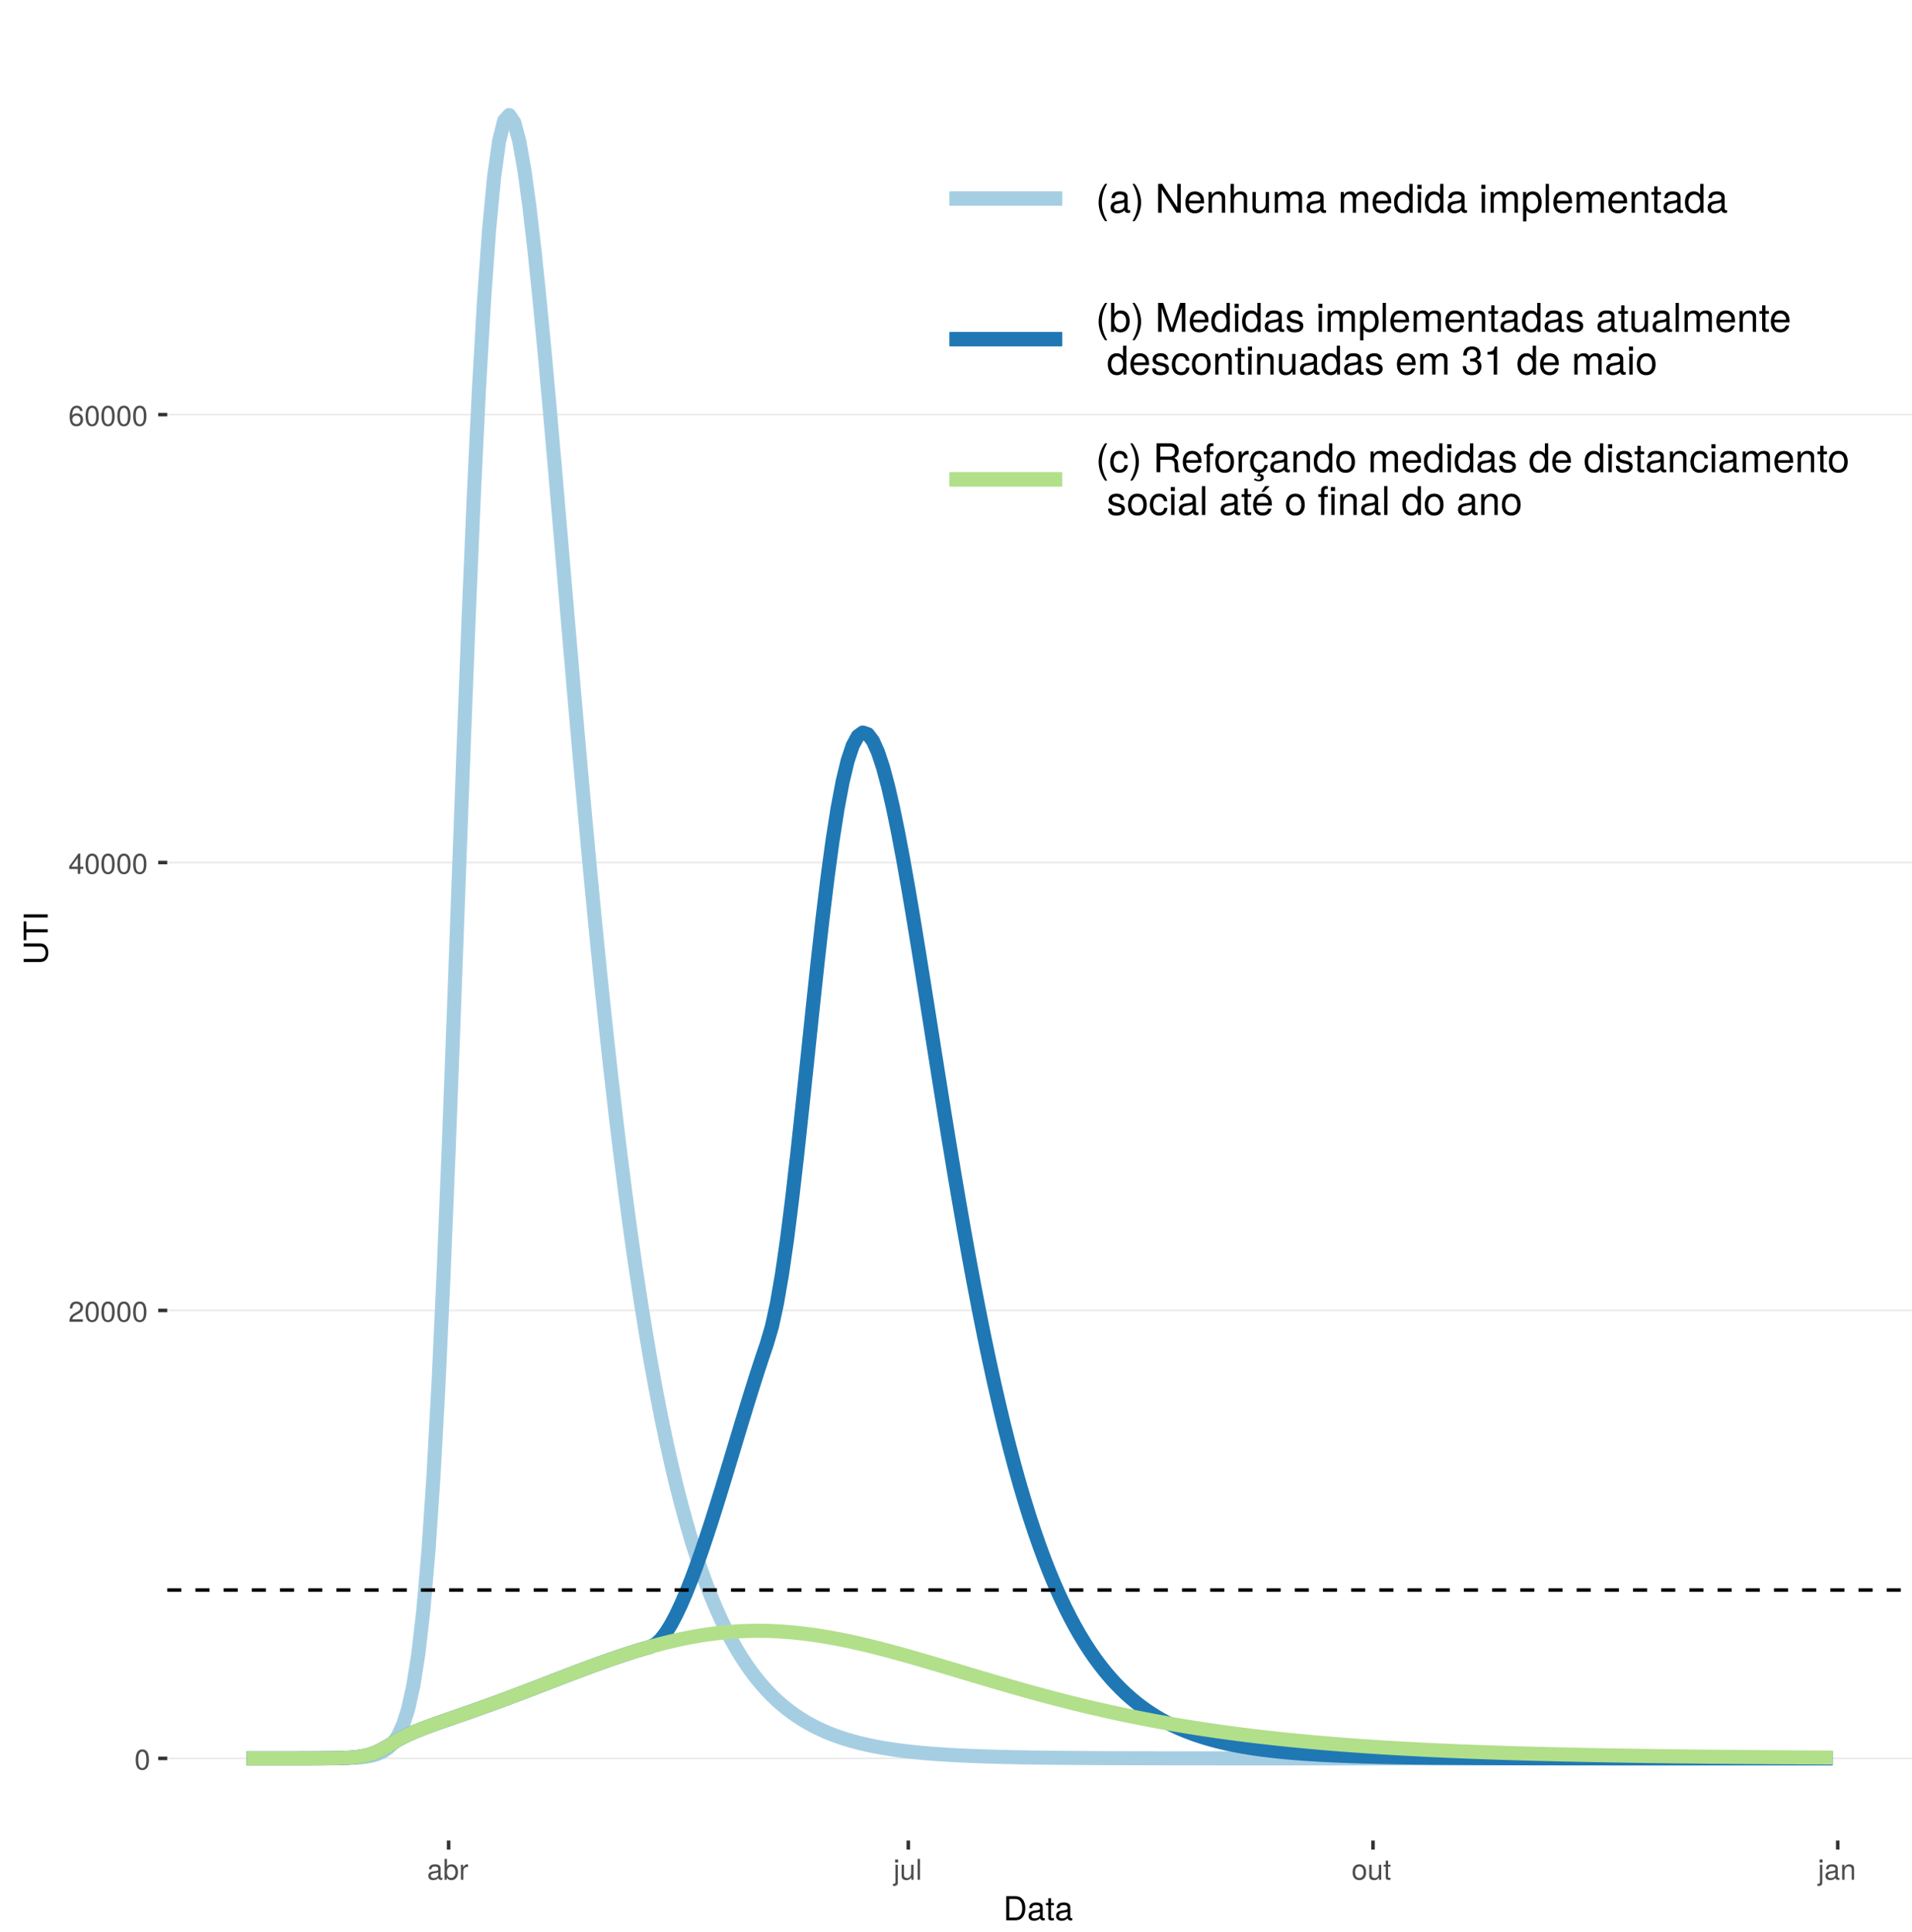 <?xml version="1.0" encoding="UTF-8"?>
<svg xmlns="http://www.w3.org/2000/svg" xmlns:xlink="http://www.w3.org/1999/xlink" width="579pt" height="585pt" viewBox="0 0 579 585" version="1.1">
<defs>
<g>
<symbol overflow="visible" id="glyph0-0">
<path style="stroke:none;" d=""/>
</symbol>
<symbol overflow="visible" id="glyph0-1">
<path style="stroke:none;" d="M 4.391 -2.953 C 4.391 -5.078 3.719 -6.141 2.375 -6.141 C 1.062 -6.141 0.375 -5.062 0.375 -3 C 0.375 -0.938 1.062 0.125 2.375 0.125 C 3.672 0.125 4.391 -0.938 4.391 -2.953 Z M 3.609 -3.016 C 3.609 -1.281 3.219 -0.5 2.359 -0.5 C 1.562 -0.5 1.156 -1.312 1.156 -3 C 1.156 -4.672 1.562 -5.469 2.375 -5.469 C 3.203 -5.469 3.609 -4.672 3.609 -3.016 Z M 3.609 -3.016 "/>
</symbol>
<symbol overflow="visible" id="glyph0-2">
<path style="stroke:none;" d="M 4.422 -4.344 C 4.422 -5.375 3.625 -6.141 2.453 -6.141 C 1.203 -6.141 0.469 -5.5 0.438 -4.016 L 1.188 -4.016 C 1.25 -5.031 1.672 -5.469 2.438 -5.469 C 3.125 -5.469 3.641 -4.984 3.641 -4.312 C 3.641 -3.828 3.359 -3.422 2.812 -3.109 L 2.016 -2.656 C 0.734 -1.938 0.359 -1.344 0.297 0 L 4.375 0 L 4.375 -0.75 L 1.156 -0.75 C 1.234 -1.25 1.5 -1.578 2.266 -2.016 L 3.125 -2.484 C 3.984 -2.938 4.422 -3.578 4.422 -4.344 Z M 4.422 -4.344 "/>
</symbol>
<symbol overflow="visible" id="glyph0-3">
<path style="stroke:none;" d="M 4.5 -1.469 L 4.5 -2.156 L 3.594 -2.156 L 3.594 -6.141 L 3.031 -6.141 L 0.25 -2.281 L 0.25 -1.469 L 2.828 -1.469 L 2.828 0 L 3.594 0 L 3.594 -1.469 Z M 2.828 -2.156 L 0.906 -2.156 L 2.828 -4.844 Z M 2.828 -2.156 "/>
</symbol>
<symbol overflow="visible" id="glyph0-4">
<path style="stroke:none;" d="M 4.438 -1.906 C 4.438 -3.047 3.656 -3.812 2.562 -3.812 C 1.953 -3.812 1.484 -3.578 1.156 -3.141 C 1.156 -4.625 1.641 -5.469 2.516 -5.469 C 3.062 -5.469 3.422 -5.125 3.547 -4.531 L 4.312 -4.531 C 4.156 -5.547 3.5 -6.141 2.578 -6.141 C 1.141 -6.141 0.375 -4.938 0.375 -2.797 C 0.375 -0.891 1.031 0.125 2.438 0.125 C 3.594 0.125 4.438 -0.703 4.438 -1.906 Z M 3.656 -1.844 C 3.656 -1.078 3.141 -0.547 2.438 -0.547 C 1.734 -0.547 1.188 -1.094 1.188 -1.891 C 1.188 -2.656 1.719 -3.141 2.469 -3.141 C 3.203 -3.141 3.656 -2.672 3.656 -1.844 Z M 3.656 -1.844 "/>
</symbol>
<symbol overflow="visible" id="glyph0-5">
<path style="stroke:none;" d="M 4.625 -0.016 L 4.625 -0.562 C 4.547 -0.547 4.516 -0.547 4.469 -0.547 C 4.219 -0.547 4.078 -0.672 4.078 -0.906 L 4.078 -3.422 C 4.078 -4.234 3.5 -4.672 2.375 -4.672 C 1.281 -4.672 0.609 -4.234 0.562 -3.188 L 1.297 -3.188 C 1.344 -3.75 1.672 -4 2.359 -4 C 3 -4 3.375 -3.75 3.375 -3.328 L 3.375 -3.141 C 3.375 -2.828 3.188 -2.703 2.609 -2.625 C 1.594 -2.5 1.438 -2.469 1.156 -2.359 C 0.625 -2.141 0.359 -1.734 0.359 -1.172 C 0.359 -0.359 0.938 0.125 1.859 0.125 C 2.438 0.125 3 -0.109 3.391 -0.531 C 3.469 -0.188 3.781 0.062 4.141 0.062 C 4.281 0.062 4.391 0.047 4.625 -0.016 Z M 3.375 -1.562 C 3.375 -0.922 2.703 -0.5 2.016 -0.5 C 1.453 -0.5 1.109 -0.703 1.109 -1.188 C 1.109 -1.672 1.438 -1.875 2.203 -1.984 C 2.969 -2.094 3.125 -2.125 3.375 -2.234 Z M 3.375 -1.562 "/>
</symbol>
<symbol overflow="visible" id="glyph0-6">
<path style="stroke:none;" d="M 4.531 -2.312 C 4.531 -3.797 3.781 -4.672 2.594 -4.672 C 1.969 -4.672 1.531 -4.438 1.188 -3.922 L 1.188 -6.312 L 0.469 -6.312 L 0.469 0 L 1.109 0 L 1.109 -0.656 C 1.469 -0.125 1.922 0.125 2.547 0.125 C 3.75 0.125 4.531 -0.844 4.531 -2.312 Z M 3.781 -2.281 C 3.781 -1.25 3.234 -0.547 2.453 -0.547 C 1.688 -0.547 1.188 -1.234 1.188 -2.266 C 1.188 -3.328 1.688 -4.031 2.453 -3.984 C 3.25 -3.984 3.781 -3.297 3.781 -2.281 Z M 3.781 -2.281 "/>
</symbol>
<symbol overflow="visible" id="glyph0-7">
<path style="stroke:none;" d="M 2.781 -3.906 L 2.781 -4.641 C 2.656 -4.656 2.594 -4.672 2.5 -4.672 C 2.031 -4.672 1.672 -4.391 1.266 -3.719 L 1.266 -4.531 L 0.609 -4.531 L 0.609 0 L 1.328 0 L 1.328 -2.359 C 1.328 -3.375 1.656 -3.891 2.781 -3.906 Z M 2.781 -3.906 "/>
</symbol>
<symbol overflow="visible" id="glyph0-8">
<path style="stroke:none;" d="M 1.328 0.938 L 1.328 -4.531 L 0.609 -4.531 L 0.609 0.656 C 0.609 1.094 0.453 1.281 0.016 1.25 L -0.156 1.25 L -0.156 1.859 C -0.062 1.875 -0.031 1.891 0.094 1.891 C 0.906 1.891 1.328 1.562 1.328 0.938 Z M 1.422 -5.219 L 1.422 -6.125 L 0.516 -6.125 L 0.516 -5.219 Z M 1.422 -5.219 "/>
</symbol>
<symbol overflow="visible" id="glyph0-9">
<path style="stroke:none;" d="M 4.172 0 L 4.172 -4.531 L 3.453 -4.531 L 3.453 -2.031 C 3.453 -1.109 2.969 -0.5 2.219 -0.5 C 1.641 -0.5 1.281 -0.844 1.281 -1.391 L 1.281 -4.531 L 0.562 -4.531 L 0.562 -1.109 C 0.562 -0.359 1.125 0.125 2.016 0.125 C 2.672 0.125 3.094 -0.109 3.516 -0.703 L 3.516 0 Z M 4.172 0 "/>
</symbol>
<symbol overflow="visible" id="glyph0-10">
<path style="stroke:none;" d="M 1.312 0 L 1.312 -6.312 L 0.594 -6.312 L 0.594 0 Z M 1.312 0 "/>
</symbol>
<symbol overflow="visible" id="glyph0-11">
<path style="stroke:none;" d="M 4.422 -2.234 C 4.422 -3.797 3.656 -4.672 2.359 -4.672 C 1.078 -4.672 0.312 -3.797 0.312 -2.266 C 0.312 -0.75 1.078 0.125 2.359 0.125 C 3.641 0.125 4.422 -0.75 4.422 -2.234 Z M 3.656 -2.234 C 3.656 -1.172 3.156 -0.531 2.359 -0.531 C 1.562 -0.531 1.062 -1.172 1.062 -2.266 C 1.062 -3.359 1.562 -4 2.359 -4 C 3.172 -4 3.656 -3.375 3.656 -2.234 Z M 3.656 -2.234 "/>
</symbol>
<symbol overflow="visible" id="glyph0-12">
<path style="stroke:none;" d="M 2.203 0 L 2.203 -0.609 C 2.109 -0.578 1.984 -0.578 1.859 -0.578 C 1.547 -0.578 1.453 -0.656 1.453 -0.984 L 1.453 -3.953 L 2.203 -3.953 L 2.203 -4.531 L 1.453 -4.531 L 1.453 -5.781 L 0.734 -5.781 L 0.734 -4.531 L 0.125 -4.531 L 0.125 -3.953 L 0.734 -3.953 L 0.734 -0.656 C 0.734 -0.203 1.047 0.062 1.609 0.062 C 1.781 0.062 1.953 0.047 2.203 0 Z M 2.203 0 "/>
</symbol>
<symbol overflow="visible" id="glyph0-13">
<path style="stroke:none;" d="M 4.219 0 L 4.219 -3.422 C 4.219 -4.188 3.656 -4.672 2.781 -4.672 C 2.109 -4.672 1.672 -4.406 1.266 -3.781 L 1.266 -4.531 L 0.609 -4.531 L 0.609 0 L 1.328 0 L 1.328 -2.5 C 1.328 -3.422 1.828 -4.031 2.562 -4.031 C 3.141 -4.031 3.5 -3.688 3.5 -3.141 L 3.5 0 Z M 4.219 0 "/>
</symbol>
<symbol overflow="visible" id="glyph1-0">
<path style="stroke:none;" d=""/>
</symbol>
<symbol overflow="visible" id="glyph1-1">
<path style="stroke:none;" d="M 6.672 -3.656 C 6.672 -5.906 5.547 -7.297 3.703 -7.297 L 0.891 -7.297 L 0.891 0 L 3.703 0 C 5.547 0 6.672 -1.375 6.672 -3.656 Z M 5.734 -3.641 C 5.734 -1.797 4.984 -0.812 3.547 -0.812 L 1.812 -0.812 L 1.812 -6.469 L 3.547 -6.469 C 4.984 -6.469 5.734 -5.5 5.734 -3.641 Z M 5.734 -3.641 "/>
</symbol>
<symbol overflow="visible" id="glyph1-2">
<path style="stroke:none;" d="M 5.344 -0.016 L 5.344 -0.656 C 5.266 -0.625 5.219 -0.625 5.172 -0.625 C 4.875 -0.625 4.719 -0.781 4.719 -1.047 L 4.719 -3.953 C 4.719 -4.891 4.047 -5.391 2.75 -5.391 C 1.484 -5.391 0.703 -4.906 0.656 -3.688 L 1.484 -3.688 C 1.562 -4.328 1.938 -4.625 2.719 -4.625 C 3.469 -4.625 3.891 -4.344 3.891 -3.844 L 3.891 -3.625 C 3.891 -3.266 3.688 -3.125 3.016 -3.047 C 1.844 -2.891 1.656 -2.844 1.344 -2.719 C 0.734 -2.469 0.422 -2 0.422 -1.359 C 0.422 -0.406 1.078 0.156 2.141 0.156 C 2.812 0.156 3.453 -0.125 3.922 -0.625 C 4.016 -0.219 4.375 0.062 4.781 0.062 C 4.953 0.062 5.078 0.047 5.344 -0.016 Z M 3.891 -1.812 C 3.891 -1.062 3.125 -0.578 2.312 -0.578 C 1.672 -0.578 1.297 -0.812 1.297 -1.375 C 1.297 -1.938 1.656 -2.172 2.547 -2.297 C 3.438 -2.422 3.609 -2.453 3.891 -2.594 Z M 3.891 -1.812 "/>
</symbol>
<symbol overflow="visible" id="glyph1-3">
<path style="stroke:none;" d="M 2.547 0 L 2.547 -0.703 C 2.438 -0.672 2.297 -0.656 2.141 -0.656 C 1.781 -0.656 1.688 -0.766 1.688 -1.125 L 1.688 -4.562 L 2.547 -4.562 L 2.547 -5.234 L 1.688 -5.234 L 1.688 -6.688 L 0.844 -6.688 L 0.844 -5.234 L 0.141 -5.234 L 0.141 -4.562 L 0.844 -4.562 L 0.844 -0.766 C 0.844 -0.234 1.203 0.062 1.859 0.062 C 2.062 0.062 2.266 0.047 2.547 0 Z M 2.547 0 "/>
</symbol>
<symbol overflow="visible" id="glyph2-0">
<path style="stroke:none;" d=""/>
</symbol>
<symbol overflow="visible" id="glyph2-1">
<path style="stroke:none;" d="M -2.219 -6.453 L -7.297 -6.453 L -7.297 -5.516 L -2.219 -5.516 C -1.234 -5.516 -0.641 -4.812 -0.641 -3.641 C -0.641 -2.547 -1.156 -1.781 -2.219 -1.781 L -7.297 -1.781 L -7.297 -0.844 L -2.219 -0.844 C -0.734 -0.844 0.188 -1.906 0.188 -3.641 C 0.188 -5.344 -0.766 -6.453 -2.219 -6.453 Z M -2.219 -6.453 "/>
</symbol>
<symbol overflow="visible" id="glyph2-2">
<path style="stroke:none;" d="M -6.469 -5.938 L -7.297 -5.938 L -7.297 -0.203 L -6.469 -0.203 L -6.469 -2.609 L 0 -2.609 L 0 -3.547 L -6.469 -3.547 Z M -6.469 -5.938 "/>
</symbol>
<symbol overflow="visible" id="glyph2-3">
<path style="stroke:none;" d="M 0 -1.938 L -7.297 -1.938 L -7.297 -1 L 0 -1 Z M 0 -1.938 "/>
</symbol>
<symbol overflow="visible" id="glyph3-0">
<path style="stroke:none;" d=""/>
</symbol>
<symbol overflow="visible" id="glyph3-1">
<path style="stroke:none;" d="M 3.484 2.547 C 2.438 0.828 1.844 -1.188 1.844 -3.109 C 1.844 -5.016 2.438 -7.047 3.484 -8.75 L 2.828 -8.75 C 1.625 -7.172 0.875 -4.984 0.875 -3.109 C 0.875 -1.219 1.625 0.969 2.828 2.547 Z M 3.484 2.547 "/>
</symbol>
<symbol overflow="visible" id="glyph3-2">
<path style="stroke:none;" d="M 6.422 -0.031 L 6.422 -0.781 C 6.312 -0.75 6.266 -0.75 6.203 -0.75 C 5.859 -0.75 5.656 -0.938 5.656 -1.25 L 5.656 -4.75 C 5.656 -5.875 4.844 -6.469 3.297 -6.469 C 1.781 -6.469 0.844 -5.875 0.781 -4.422 L 1.781 -4.422 C 1.875 -5.203 2.328 -5.547 3.266 -5.547 C 4.156 -5.547 4.672 -5.203 4.672 -4.609 L 4.672 -4.344 C 4.672 -3.922 4.422 -3.75 3.625 -3.641 C 2.203 -3.469 1.984 -3.422 1.609 -3.266 C 0.875 -2.969 0.5 -2.406 0.5 -1.625 C 0.5 -0.484 1.297 0.188 2.562 0.188 C 3.375 0.188 4.156 -0.156 4.703 -0.75 C 4.812 -0.266 5.25 0.078 5.734 0.078 C 5.938 0.078 6.094 0.062 6.422 -0.031 Z M 4.672 -2.172 C 4.672 -1.266 3.75 -0.703 2.781 -0.703 C 2 -0.703 1.547 -0.969 1.547 -1.656 C 1.547 -2.312 1.984 -2.609 3.062 -2.766 C 4.109 -2.906 4.328 -2.953 4.672 -3.109 Z M 4.672 -2.172 "/>
</symbol>
<symbol overflow="visible" id="glyph3-3">
<path style="stroke:none;" d="M 3.078 -3.094 C 3.078 -4.984 2.312 -7.172 1.109 -8.75 L 0.453 -8.75 C 1.516 -7.031 2.094 -5.016 2.094 -3.094 C 2.094 -1.188 1.516 0.844 0.453 2.547 L 1.109 2.547 C 2.312 0.969 3.078 -1.219 3.078 -3.094 Z M 3.078 -3.094 "/>
</symbol>
<symbol overflow="visible" id="glyph3-4">
<path style="stroke:none;" d=""/>
</symbol>
<symbol overflow="visible" id="glyph3-5">
<path style="stroke:none;" d="M 7.75 0 L 7.75 -8.75 L 6.703 -8.75 L 6.703 -1.594 L 2.125 -8.75 L 0.906 -8.75 L 0.906 0 L 1.969 0 L 1.969 -7.094 L 6.484 0 Z M 7.75 0 "/>
</symbol>
<symbol overflow="visible" id="glyph3-6">
<path style="stroke:none;" d="M 6.156 -2.859 C 6.156 -3.766 6.078 -4.344 5.906 -4.812 C 5.5 -5.844 4.531 -6.469 3.359 -6.469 C 1.609 -6.469 0.484 -5.172 0.484 -3.109 C 0.484 -1.047 1.578 0.188 3.344 0.188 C 4.781 0.188 5.766 -0.641 6.031 -1.906 L 5.016 -1.906 C 4.734 -1.078 4.172 -0.75 3.375 -0.75 C 2.328 -0.75 1.547 -1.422 1.531 -2.859 Z M 5.094 -3.75 C 5.094 -3.75 5.094 -3.703 5.078 -3.672 L 1.547 -3.672 C 1.625 -4.781 2.344 -5.547 3.344 -5.547 C 4.328 -5.547 5.094 -4.734 5.094 -3.75 Z M 5.094 -3.75 "/>
</symbol>
<symbol overflow="visible" id="glyph3-7">
<path style="stroke:none;" d="M 5.844 0 L 5.844 -4.75 C 5.844 -5.797 5.062 -6.469 3.859 -6.469 C 2.922 -6.469 2.312 -6.109 1.766 -5.234 L 1.766 -6.281 L 0.844 -6.281 L 0.844 0 L 1.844 0 L 1.844 -3.469 C 1.844 -4.75 2.531 -5.594 3.547 -5.594 C 4.344 -5.594 4.844 -5.109 4.844 -4.359 L 4.844 0 Z M 5.844 0 "/>
</symbol>
<symbol overflow="visible" id="glyph3-8">
<path style="stroke:none;" d="M 5.828 0 L 5.828 -4.75 C 5.828 -5.812 5.078 -6.469 3.859 -6.469 C 2.969 -6.469 2.422 -6.188 1.844 -5.422 L 1.844 -8.75 L 0.844 -8.75 L 0.844 0 L 1.844 0 L 1.844 -3.469 C 1.844 -4.75 2.516 -5.594 3.547 -5.594 C 4.25 -5.594 4.844 -5.188 4.844 -4.359 L 4.844 0 Z M 5.828 0 "/>
</symbol>
<symbol overflow="visible" id="glyph3-9">
<path style="stroke:none;" d="M 5.781 0 L 5.781 -6.281 L 4.781 -6.281 L 4.781 -2.812 C 4.781 -1.531 4.109 -0.703 3.078 -0.703 C 2.281 -0.703 1.781 -1.172 1.781 -1.938 L 1.781 -6.281 L 0.781 -6.281 L 0.781 -1.531 C 0.781 -0.484 1.562 0.188 2.781 0.188 C 3.703 0.188 4.297 -0.141 4.891 -0.969 L 4.891 0 Z M 5.781 0 "/>
</symbol>
<symbol overflow="visible" id="glyph3-10">
<path style="stroke:none;" d="M 9.125 0 L 9.125 -4.719 C 9.125 -5.844 8.5 -6.469 7.312 -6.469 C 6.484 -6.469 5.969 -6.219 5.391 -5.516 C 5.016 -6.188 4.516 -6.469 3.703 -6.469 C 2.859 -6.469 2.297 -6.156 1.766 -5.406 L 1.766 -6.281 L 0.859 -6.281 L 0.859 0 L 1.844 0 L 1.844 -3.953 C 1.844 -4.859 2.516 -5.594 3.328 -5.594 C 4.062 -5.594 4.484 -5.141 4.484 -4.328 L 4.484 0 L 5.484 0 L 5.484 -3.953 C 5.484 -4.859 6.156 -5.594 6.969 -5.594 C 7.703 -5.594 8.125 -5.125 8.125 -4.328 L 8.125 0 Z M 9.125 0 "/>
</symbol>
<symbol overflow="visible" id="glyph3-11">
<path style="stroke:none;" d="M 5.938 0 L 5.938 -8.75 L 4.938 -8.75 L 4.938 -5.5 C 4.531 -6.125 3.859 -6.469 3.016 -6.469 C 1.375 -6.469 0.312 -5.203 0.312 -3.203 C 0.312 -1.078 1.359 0.188 3.047 0.188 C 3.906 0.188 4.516 -0.141 5.047 -0.922 L 5.047 0 Z M 4.938 -3.125 C 4.938 -1.672 4.25 -0.75 3.188 -0.75 C 2.094 -0.75 1.359 -1.688 1.359 -3.141 C 1.359 -4.609 2.094 -5.531 3.188 -5.531 C 4.266 -5.531 4.938 -4.578 4.938 -3.125 Z M 4.938 -3.125 "/>
</symbol>
<symbol overflow="visible" id="glyph3-12">
<path style="stroke:none;" d="M 1.844 0 L 1.844 -6.281 L 0.844 -6.281 L 0.844 0 Z M 1.969 -7.234 L 1.969 -8.484 L 0.719 -8.484 L 0.719 -7.234 Z M 1.969 -7.234 "/>
</symbol>
<symbol overflow="visible" id="glyph3-13">
<path style="stroke:none;" d="M 6.281 -3.078 C 6.281 -5.203 5.25 -6.469 3.578 -6.469 C 2.719 -6.469 2.047 -6.078 1.578 -5.344 L 1.578 -6.281 L 0.656 -6.281 L 0.656 2.609 L 1.656 2.609 L 1.656 -0.75 C 2.188 -0.109 2.766 0.188 3.594 0.188 C 5.203 0.188 6.281 -1.078 6.281 -3.078 Z M 5.234 -3.109 C 5.234 -1.688 4.5 -0.75 3.406 -0.75 C 2.359 -0.75 1.656 -1.625 1.656 -3.094 C 1.656 -4.578 2.359 -5.531 3.406 -5.531 C 4.516 -5.531 5.234 -4.609 5.234 -3.109 Z M 5.234 -3.109 "/>
</symbol>
<symbol overflow="visible" id="glyph3-14">
<path style="stroke:none;" d="M 1.812 0 L 1.812 -8.75 L 0.812 -8.75 L 0.812 0 Z M 1.812 0 "/>
</symbol>
<symbol overflow="visible" id="glyph3-15">
<path style="stroke:none;" d="M 3.047 0 L 3.047 -0.844 C 2.922 -0.797 2.766 -0.797 2.562 -0.797 C 2.141 -0.797 2.016 -0.906 2.016 -1.359 L 2.016 -5.469 L 3.047 -5.469 L 3.047 -6.281 L 2.016 -6.281 L 2.016 -8.016 L 1.016 -8.016 L 1.016 -6.281 L 0.172 -6.281 L 0.172 -5.469 L 1.016 -5.469 L 1.016 -0.906 C 1.016 -0.281 1.453 0.078 2.234 0.078 C 2.469 0.078 2.719 0.062 3.047 0 Z M 3.047 0 "/>
</symbol>
<symbol overflow="visible" id="glyph3-16">
<path style="stroke:none;" d="M 6.281 -3.219 C 6.281 -5.25 5.25 -6.469 3.594 -6.469 C 2.719 -6.469 2.109 -6.141 1.641 -5.438 L 1.641 -8.75 L 0.641 -8.75 L 0.641 0 L 1.547 0 L 1.547 -0.906 C 2.031 -0.172 2.656 0.188 3.547 0.188 C 5.203 0.188 6.281 -1.172 6.281 -3.219 Z M 5.234 -3.156 C 5.234 -1.734 4.484 -0.75 3.391 -0.75 C 2.344 -0.75 1.641 -1.719 1.641 -3.141 C 1.641 -4.625 2.344 -5.578 3.391 -5.531 C 4.516 -5.531 5.234 -4.562 5.234 -3.156 Z M 5.234 -3.156 "/>
</symbol>
<symbol overflow="visible" id="glyph3-17">
<path style="stroke:none;" d="M 9.125 0 L 9.125 -8.75 L 7.578 -8.75 L 5.047 -1.125 L 2.453 -8.75 L 0.906 -8.75 L 0.906 0 L 1.953 0 L 1.953 -7.328 L 4.438 0 L 5.609 0 L 8.078 -7.328 L 8.078 0 Z M 9.125 0 "/>
</symbol>
<symbol overflow="visible" id="glyph3-18">
<path style="stroke:none;" d="M 5.516 -1.766 C 5.516 -2.703 4.984 -3.172 3.734 -3.469 L 2.766 -3.703 C 1.953 -3.891 1.609 -4.156 1.609 -4.594 C 1.609 -5.172 2.125 -5.547 2.938 -5.547 C 3.75 -5.547 4.172 -5.203 4.203 -4.531 L 5.25 -4.531 C 5.25 -5.766 4.422 -6.469 2.969 -6.469 C 1.516 -6.469 0.562 -5.719 0.562 -4.547 C 0.562 -3.562 1.062 -3.094 2.562 -2.734 L 3.484 -2.516 C 4.188 -2.344 4.469 -2.141 4.469 -1.688 C 4.469 -1.094 3.875 -0.75 3 -0.75 C 2.094 -0.75 1.594 -0.953 1.469 -1.922 L 0.406 -1.922 C 0.453 -0.469 1.266 0.188 2.922 0.188 C 4.5 0.188 5.516 -0.547 5.516 -1.766 Z M 5.516 -1.766 "/>
</symbol>
<symbol overflow="visible" id="glyph3-19">
<path style="stroke:none;" d="M 5.719 -2.156 L 4.719 -2.156 C 4.547 -1.156 4.031 -0.75 3.188 -0.75 C 2.078 -0.75 1.422 -1.594 1.422 -3.078 C 1.422 -4.656 2.062 -5.547 3.156 -5.547 C 4 -5.547 4.531 -5.047 4.641 -4.172 L 5.656 -4.172 C 5.531 -5.719 4.578 -6.469 3.172 -6.469 C 1.469 -6.469 0.375 -5.172 0.375 -3.078 C 0.375 -1.062 1.453 0.188 3.156 0.188 C 4.656 0.188 5.609 -0.719 5.719 -2.156 Z M 5.719 -2.156 "/>
</symbol>
<symbol overflow="visible" id="glyph3-20">
<path style="stroke:none;" d="M 6.125 -3.094 C 6.125 -5.266 5.078 -6.469 3.266 -6.469 C 1.5 -6.469 0.438 -5.25 0.438 -3.141 C 0.438 -1.031 1.484 0.188 3.281 0.188 C 5.047 0.188 6.125 -1.031 6.125 -3.094 Z M 5.078 -3.109 C 5.078 -1.625 4.375 -0.75 3.281 -0.75 C 2.156 -0.75 1.469 -1.625 1.469 -3.141 C 1.469 -4.656 2.156 -5.547 3.281 -5.547 C 4.406 -5.547 5.078 -4.672 5.078 -3.109 Z M 5.078 -3.109 "/>
</symbol>
<symbol overflow="visible" id="glyph3-21">
<path style="stroke:none;" d="M 6.078 -2.469 C 6.078 -3.5 5.656 -4.109 4.625 -4.453 C 5.422 -4.766 5.812 -5.312 5.812 -6.172 C 5.812 -7.625 4.844 -8.516 3.234 -8.516 C 1.516 -8.516 0.594 -7.578 0.562 -5.766 L 1.625 -5.766 C 1.641 -7.016 2.156 -7.578 3.234 -7.578 C 4.172 -7.578 4.734 -7.031 4.734 -6.125 C 4.734 -5.219 4.344 -4.844 2.656 -4.844 L 2.656 -3.953 L 3.234 -3.953 C 4.391 -3.953 4.984 -3.406 4.984 -2.453 C 4.984 -1.391 4.328 -0.75 3.234 -0.75 C 2.078 -0.75 1.516 -1.328 1.438 -2.562 L 0.391 -2.562 C 0.516 -0.672 1.453 0.188 3.188 0.188 C 4.938 0.188 6.078 -0.859 6.078 -2.469 Z M 6.078 -2.469 "/>
</symbol>
<symbol overflow="visible" id="glyph3-22">
<path style="stroke:none;" d="M 4.156 0 L 4.156 -8.516 L 3.469 -8.516 C 3.094 -7.203 2.859 -7.016 1.219 -6.812 L 1.219 -6.062 L 3.109 -6.062 L 3.109 0 Z M 4.156 0 "/>
</symbol>
<symbol overflow="visible" id="glyph3-23">
<path style="stroke:none;" d="M 8.141 0 L 8.141 -0.281 C 7.734 -0.562 7.625 -0.875 7.625 -2.047 C 7.594 -3.484 7.375 -3.906 6.438 -4.312 C 7.422 -4.797 7.812 -5.406 7.812 -6.406 C 7.812 -7.922 6.859 -8.75 5.141 -8.75 L 1.109 -8.75 L 1.109 0 L 2.234 0 L 2.234 -3.766 L 5.109 -3.766 C 6.094 -3.766 6.562 -3.281 6.547 -2.203 L 6.547 -1.422 C 6.531 -0.891 6.641 -0.359 6.797 0 Z M 6.641 -6.25 C 6.641 -5.219 6.125 -4.75 4.938 -4.75 L 2.234 -4.75 L 2.234 -7.766 L 4.938 -7.766 C 6.188 -7.766 6.641 -7.234 6.641 -6.25 Z M 6.641 -6.25 "/>
</symbol>
<symbol overflow="visible" id="glyph3-24">
<path style="stroke:none;" d="M 3.094 -5.469 L 3.094 -6.281 L 2.047 -6.281 L 2.047 -7.266 C 2.047 -7.688 2.297 -7.906 2.75 -7.906 C 2.828 -7.906 2.875 -7.906 3.094 -7.891 L 3.094 -8.719 C 2.875 -8.766 2.734 -8.781 2.531 -8.781 C 1.609 -8.781 1.062 -8.25 1.062 -7.359 L 1.062 -6.281 L 0.219 -6.281 L 0.219 -5.469 L 1.062 -5.469 L 1.062 0 L 2.047 0 L 2.047 -5.469 Z M 3.094 -5.469 "/>
</symbol>
<symbol overflow="visible" id="glyph3-25">
<path style="stroke:none;" d="M 3.859 -5.406 L 3.859 -6.438 C 3.688 -6.453 3.594 -6.469 3.469 -6.469 C 2.812 -6.469 2.328 -6.078 1.75 -5.141 L 1.75 -6.281 L 0.844 -6.281 L 0.844 0 L 1.844 0 L 1.844 -3.266 C 1.844 -4.688 2.297 -5.391 3.859 -5.406 Z M 3.859 -5.406 "/>
</symbol>
<symbol overflow="visible" id="glyph3-26">
<path style="stroke:none;" d="M 5.719 -2.156 L 4.719 -2.156 C 4.547 -1.156 4.031 -0.75 3.188 -0.75 C 2.078 -0.75 1.422 -1.594 1.422 -3.078 C 1.422 -4.656 2.062 -5.547 3.156 -5.547 C 4 -5.547 4.531 -5.047 4.641 -4.172 L 5.656 -4.172 C 5.531 -5.719 4.578 -6.469 3.172 -6.469 C 1.469 -6.469 0.375 -5.172 0.375 -3.078 C 0.375 -1.156 1.344 0.047 2.906 0.172 L 2.5 1.109 L 2.703 1.25 C 2.859 1.219 2.922 1.203 3.078 1.203 C 3.422 1.203 3.625 1.453 3.625 1.734 C 3.625 2.047 3.344 2.266 2.969 2.266 C 2.656 2.266 2.453 2.203 1.906 1.922 L 1.797 1.875 L 1.547 2.359 C 2.297 2.672 2.578 2.766 3.047 2.766 C 3.953 2.766 4.531 2.328 4.531 1.641 C 4.531 1.125 4.172 0.641 3.578 0.641 L 3.297 0.641 L 3.484 0.172 C 4.797 0.031 5.609 -0.828 5.719 -2.156 Z M 5.719 -2.156 "/>
</symbol>
<symbol overflow="visible" id="glyph3-27">
<path style="stroke:none;" d="M 6.156 -2.859 C 6.156 -3.766 6.078 -4.344 5.906 -4.812 C 5.5 -5.844 4.531 -6.469 3.359 -6.469 C 1.609 -6.469 0.484 -5.172 0.484 -3.109 C 0.484 -1.047 1.578 0.188 3.344 0.188 C 4.781 0.188 5.766 -0.641 6.031 -1.906 L 5.016 -1.906 C 4.734 -1.078 4.172 -0.75 3.375 -0.75 C 2.328 -0.75 1.547 -1.422 1.531 -2.859 Z M 5.094 -3.75 C 5.094 -3.75 5.094 -3.703 5.078 -3.672 L 1.547 -3.672 C 1.625 -4.781 2.344 -5.547 3.344 -5.547 C 4.328 -5.547 5.094 -4.734 5.094 -3.75 Z M 5.516 -8.75 L 4.156 -8.75 L 3 -6.969 L 3.719 -6.969 Z M 5.516 -8.75 "/>
</symbol>
<symbol overflow="visible" id="glyph3-28">
<path style="stroke:none;" d="M 3.094 -5.469 L 3.094 -6.281 L 2.047 -6.281 L 2.047 -7.266 C 2.047 -7.688 2.297 -7.906 2.75 -7.906 C 2.828 -7.906 2.875 -7.906 3.094 -7.891 L 3.094 -8.719 C 2.875 -8.766 2.734 -8.781 2.531 -8.781 C 1.609 -8.781 1.062 -8.25 1.062 -7.359 L 1.062 -6.281 L 0.219 -6.281 L 0.219 -5.469 L 1.062 -5.469 L 1.062 0 L 2.047 0 L 2.047 -5.469 Z M 5.141 0 L 5.141 -6.281 L 4.156 -6.281 L 4.156 0 Z M 5.281 -7.234 L 5.281 -8.484 L 4.031 -8.484 L 4.031 -7.234 Z M 5.281 -7.234 "/>
</symbol>
</g>
<clipPath id="clip1">
  <path d="M 50.645 9.961 L 579 9.961 L 579 557.328 L 50.645 557.328 Z M 50.645 9.961 "/>
</clipPath>
<clipPath id="clip2">
  <path d="M 50.645 532 L 579 532 L 579 533 L 50.645 533 Z M 50.645 532 "/>
</clipPath>
<clipPath id="clip3">
  <path d="M 50.645 396 L 579 396 L 579 398 L 50.645 398 Z M 50.645 396 "/>
</clipPath>
<clipPath id="clip4">
  <path d="M 50.645 260 L 579 260 L 579 262 L 50.645 262 Z M 50.645 260 "/>
</clipPath>
<clipPath id="clip5">
  <path d="M 50.645 125 L 579 125 L 579 126 L 50.645 126 Z M 50.645 125 "/>
</clipPath>
<clipPath id="clip6">
  <path d="M 50.645 480 L 579 480 L 579 483 L 50.645 483 Z M 50.645 480 "/>
</clipPath>
</defs>
<g id="surface9415">
<rect x="0" y="0" width="579" height="585" style="fill:rgb(100%,100%,100%);fill-opacity:1;stroke:none;"/>
<rect x="0" y="0" width="579" height="585" style="fill:rgb(100%,100%,100%);fill-opacity:1;stroke:none;"/>
<path style="fill:none;stroke-width:1.067;stroke-linecap:round;stroke-linejoin:round;stroke:rgb(100%,100%,100%);stroke-opacity:1;stroke-miterlimit:10;" d="M 0 585 L 579 585 L 579 0 L 0 0 Z M 0 585 "/>
<g clip-path="url(#clip1)" clip-rule="nonzero">
<path style=" stroke:none;fill-rule:nonzero;fill:rgb(100%,100%,100%);fill-opacity:1;" d="M 50.645 557.328 L 579 557.328 L 579 9.961 L 50.645 9.961 Z M 50.645 557.328 "/>
</g>
<g clip-path="url(#clip2)" clip-rule="nonzero">
<path style="fill:none;stroke-width:0.533;stroke-linecap:butt;stroke-linejoin:round;stroke:rgb(92.157%,92.157%,92.157%);stroke-opacity:1;stroke-miterlimit:10;" d="M 50.645 532.449 L 579 532.449 "/>
</g>
<g clip-path="url(#clip3)" clip-rule="nonzero">
<path style="fill:none;stroke-width:0.533;stroke-linecap:butt;stroke-linejoin:round;stroke:rgb(92.157%,92.157%,92.157%);stroke-opacity:1;stroke-miterlimit:10;" d="M 50.645 396.816 L 579 396.816 "/>
</g>
<g clip-path="url(#clip4)" clip-rule="nonzero">
<path style="fill:none;stroke-width:0.533;stroke-linecap:butt;stroke-linejoin:round;stroke:rgb(92.157%,92.157%,92.157%);stroke-opacity:1;stroke-miterlimit:10;" d="M 50.645 261.18 L 579 261.18 "/>
</g>
<g clip-path="url(#clip5)" clip-rule="nonzero">
<path style="fill:none;stroke-width:0.533;stroke-linecap:butt;stroke-linejoin:round;stroke:rgb(92.157%,92.157%,92.157%);stroke-opacity:1;stroke-miterlimit:10;" d="M 50.645 125.547 L 579 125.547 "/>
</g>
<path style="fill:none;stroke-width:4.268;stroke-linecap:butt;stroke-linejoin:round;stroke:rgb(65.098%,80.784%,89.02%);stroke-opacity:1;stroke-miterlimit:10;" d="M 74.66 532.449 L 86.898 532.449 L 88.43 532.445 L 93.016 532.445 L 96.078 532.438 L 97.605 532.434 L 99.137 532.422 L 100.664 532.41 L 102.195 532.395 L 103.727 532.367 L 105.254 532.324 L 106.785 532.262 L 108.312 532.172 L 109.844 532.031 L 111.375 531.828 L 112.902 531.52 L 114.434 531.055 L 115.961 530.367 L 117.492 529.336 L 119.023 527.812 L 120.551 525.555 L 122.082 522.246 L 123.609 517.434 L 125.141 510.547 L 126.672 500.859 L 128.199 487.57 L 129.73 469.871 L 131.258 447.117 L 132.789 419.035 L 134.32 385.883 L 135.848 348.477 L 137.379 308.125 L 138.906 266.449 L 140.438 225.152 L 141.969 185.832 L 143.496 149.82 L 145.027 118.109 L 146.559 91.348 L 148.086 69.859 L 149.617 53.699 L 151.145 42.699 L 152.676 36.555 L 154.207 34.844 L 155.734 37.094 L 157.266 42.809 L 158.793 51.48 L 160.324 62.633 L 161.855 75.809 L 163.383 90.59 L 164.914 106.602 L 166.441 123.508 L 167.973 141.016 L 169.504 158.875 L 171.031 176.863 L 172.562 194.805 L 174.09 212.543 L 175.621 229.957 L 177.152 246.945 L 178.68 263.43 L 180.211 279.355 L 181.738 294.672 L 183.27 309.348 L 184.801 323.371 L 186.328 336.73 L 187.859 349.422 L 189.387 361.453 L 190.918 372.836 L 192.449 383.582 L 193.977 393.707 L 195.508 403.238 L 197.035 412.195 L 198.566 420.598 L 200.098 428.473 L 201.625 435.848 L 203.156 442.746 L 204.684 449.188 L 206.215 455.203 L 207.746 460.812 L 209.273 466.043 L 210.805 470.91 L 212.332 475.441 L 213.863 479.66 L 215.395 483.578 L 216.922 487.219 L 218.453 490.602 L 219.98 493.742 L 221.512 496.652 L 223.043 499.355 L 224.57 501.859 L 226.102 504.18 L 227.629 506.328 L 229.16 508.32 L 230.691 510.164 L 232.219 511.871 L 233.75 513.449 L 235.277 514.91 L 236.809 516.262 L 238.34 517.512 L 239.867 518.668 L 241.398 519.734 L 242.926 520.723 L 244.457 521.633 L 245.988 522.477 L 247.516 523.254 L 249.047 523.969 L 250.574 524.633 L 252.105 525.246 L 253.637 525.809 L 255.164 526.332 L 256.695 526.812 L 258.223 527.254 L 259.754 527.664 L 261.285 528.039 L 262.812 528.387 L 264.344 528.711 L 265.871 529.004 L 267.402 529.277 L 268.934 529.527 L 270.461 529.762 L 271.992 529.973 L 273.52 530.172 L 275.051 530.352 L 276.582 530.52 L 278.109 530.672 L 279.641 530.812 L 281.168 530.945 L 282.699 531.066 L 284.23 531.176 L 285.758 531.277 L 287.289 531.371 L 288.816 531.457 L 290.348 531.535 L 291.879 531.609 L 293.406 531.676 L 294.938 531.738 L 296.465 531.797 L 299.527 531.898 L 301.055 531.941 L 302.586 531.98 L 304.113 532.02 L 305.645 532.055 L 307.176 532.086 L 308.703 532.117 L 310.234 532.141 L 311.762 532.168 L 313.293 532.191 L 314.824 532.211 L 316.352 532.23 L 317.883 532.246 L 319.41 532.266 L 320.941 532.277 L 322.473 532.293 L 324 532.305 L 325.531 532.316 L 327.059 532.328 L 328.59 532.336 L 330.121 532.348 L 331.648 532.355 L 333.18 532.363 L 334.707 532.371 L 336.238 532.375 L 337.77 532.383 L 339.297 532.387 L 340.828 532.391 L 342.355 532.398 L 345.418 532.406 L 346.945 532.41 L 348.477 532.41 L 350.004 532.414 L 353.066 532.422 L 354.594 532.422 L 356.125 532.426 L 357.652 532.426 L 359.184 532.43 L 362.242 532.43 L 363.773 532.434 L 366.832 532.434 L 368.363 532.438 L 372.949 532.438 L 374.48 532.441 L 383.66 532.441 L 385.188 532.445 L 409.664 532.445 L 411.191 532.449 L 554.984 532.449 "/>
<path style="fill:none;stroke-width:4.268;stroke-linecap:butt;stroke-linejoin:round;stroke:rgb(12.157%,47.059%,70.588%);stroke-opacity:1;stroke-miterlimit:10;" d="M 74.66 532.449 L 85.367 532.449 L 86.898 532.445 L 89.957 532.445 L 91.488 532.441 L 93.016 532.441 L 94.547 532.438 L 96.078 532.43 L 97.605 532.422 L 99.137 532.41 L 100.664 532.391 L 102.195 532.359 L 103.727 532.316 L 105.254 532.25 L 106.785 532.152 L 108.312 532.004 L 109.844 531.781 L 111.375 531.449 L 112.902 530.98 L 114.434 530.332 L 115.961 529.539 L 117.492 528.68 L 119.023 527.746 L 120.551 526.832 L 122.082 526.016 L 123.609 525.277 L 125.141 524.602 L 126.672 523.965 L 128.199 523.363 L 129.73 522.789 L 131.258 522.23 L 132.789 521.684 L 134.32 521.145 L 135.848 520.613 L 137.379 520.082 L 138.906 519.551 L 141.969 518.48 L 143.496 517.941 L 145.027 517.398 L 146.559 516.852 L 148.086 516.301 L 149.617 515.742 L 151.145 515.184 L 152.676 514.617 L 154.207 514.047 L 155.734 513.473 L 157.266 512.891 L 158.793 512.312 L 161.855 511.141 L 163.383 510.551 L 164.914 509.961 L 166.441 509.371 L 167.973 508.781 L 169.504 508.195 L 171.031 507.605 L 172.562 507.02 L 174.09 506.441 L 175.621 505.863 L 177.152 505.289 L 178.68 504.723 L 180.211 504.16 L 181.738 503.605 L 183.27 503.059 L 184.801 502.52 L 186.328 501.992 L 187.859 501.477 L 189.387 500.969 L 190.918 500.477 L 192.449 499.992 L 193.977 499.523 L 195.508 499.07 L 197.035 498.633 L 198.566 497.844 L 200.098 496.406 L 201.625 494.426 L 203.156 491.973 L 204.684 489.105 L 206.215 485.875 L 207.746 482.328 L 209.273 478.488 L 210.805 474.398 L 212.332 470.078 L 213.863 465.562 L 215.395 460.879 L 216.922 456.055 L 218.453 451.117 L 219.98 446.102 L 221.512 441.035 L 223.043 435.949 L 224.57 430.887 L 226.102 425.871 L 227.629 420.934 L 229.16 416.105 L 230.691 411.418 L 232.219 406.91 L 233.75 401.695 L 235.277 394.668 L 236.809 385.801 L 238.34 375.234 L 239.867 363.086 L 241.398 349.742 L 242.926 335.594 L 244.457 321.016 L 245.988 306.387 L 247.516 292.086 L 249.047 278.484 L 250.574 265.902 L 252.105 254.613 L 253.637 244.832 L 255.164 236.711 L 256.695 230.34 L 258.223 225.754 L 259.754 222.934 L 261.285 221.824 L 262.812 222.34 L 264.344 224.359 L 265.871 227.754 L 267.402 232.383 L 268.934 238.098 L 270.461 244.754 L 271.992 252.207 L 273.52 260.32 L 275.051 268.965 L 276.582 278.02 L 278.109 287.379 L 279.641 296.938 L 281.168 306.609 L 282.699 316.32 L 284.23 325.996 L 285.758 335.582 L 287.289 345.027 L 288.816 354.289 L 290.348 363.332 L 291.879 372.125 L 293.406 380.652 L 294.938 388.891 L 296.465 396.828 L 297.996 404.461 L 299.527 411.777 L 301.055 418.781 L 302.586 425.465 L 304.113 431.84 L 305.645 437.906 L 307.176 443.672 L 308.703 449.141 L 310.234 454.32 L 311.762 459.227 L 313.293 463.859 L 314.824 468.238 L 316.352 472.363 L 317.883 476.254 L 319.41 479.918 L 320.941 483.359 L 322.473 486.598 L 324 489.641 L 325.531 492.492 L 327.059 495.172 L 328.59 497.68 L 330.121 500.031 L 331.648 502.234 L 333.18 504.293 L 334.707 506.219 L 336.238 508.023 L 337.77 509.707 L 339.297 511.277 L 340.828 512.746 L 342.355 514.117 L 343.887 515.398 L 345.418 516.594 L 346.945 517.703 L 348.477 518.742 L 350.004 519.711 L 351.535 520.609 L 353.066 521.449 L 354.594 522.23 L 356.125 522.957 L 357.652 523.637 L 359.184 524.266 L 360.715 524.852 L 362.242 525.395 L 363.773 525.902 L 365.301 526.375 L 366.832 526.812 L 368.363 527.219 L 369.891 527.598 L 371.422 527.949 L 372.949 528.277 L 374.48 528.578 L 376.012 528.859 L 377.539 529.121 L 379.07 529.367 L 380.598 529.59 L 382.129 529.801 L 383.66 529.992 L 385.188 530.172 L 386.719 530.34 L 388.246 530.496 L 389.777 530.641 L 391.309 530.773 L 392.836 530.895 L 394.367 531.012 L 395.895 531.117 L 397.426 531.215 L 398.957 531.309 L 400.484 531.391 L 402.016 531.469 L 403.543 531.543 L 405.074 531.609 L 406.605 531.672 L 408.133 531.73 L 409.664 531.781 L 411.191 531.832 L 412.723 531.879 L 414.254 531.922 L 415.781 531.961 L 417.312 531.996 L 418.84 532.031 L 420.371 532.062 L 421.902 532.09 L 423.43 532.117 L 424.961 532.141 L 426.488 532.164 L 428.02 532.188 L 429.551 532.207 L 431.078 532.223 L 432.609 532.242 L 434.137 532.258 L 435.668 532.27 L 437.199 532.285 L 438.727 532.297 L 440.258 532.309 L 441.785 532.32 L 444.848 532.336 L 446.375 532.348 L 447.906 532.355 L 449.434 532.359 L 452.496 532.375 L 454.023 532.379 L 455.555 532.383 L 457.082 532.391 L 460.145 532.398 L 461.672 532.402 L 463.203 532.406 L 464.73 532.41 L 466.262 532.41 L 467.793 532.414 L 469.32 532.418 L 470.852 532.418 L 472.379 532.422 L 473.91 532.422 L 475.441 532.426 L 476.969 532.426 L 478.5 532.43 L 480.027 532.43 L 481.559 532.434 L 486.148 532.434 L 487.676 532.438 L 492.266 532.438 L 493.797 532.441 L 504.504 532.441 L 506.035 532.445 L 533.566 532.445 L 535.098 532.449 L 554.984 532.449 "/>
<path style="fill:none;stroke-width:4.268;stroke-linecap:butt;stroke-linejoin:round;stroke:rgb(69.804%,87.451%,54.118%);stroke-opacity:1;stroke-miterlimit:10;" d="M 74.66 532.449 L 85.367 532.449 L 86.898 532.445 L 89.957 532.445 L 91.488 532.441 L 93.016 532.441 L 94.547 532.438 L 96.078 532.43 L 97.605 532.422 L 99.137 532.41 L 100.664 532.391 L 102.195 532.359 L 103.727 532.316 L 105.254 532.25 L 106.785 532.152 L 108.312 532.004 L 109.844 531.781 L 111.375 531.449 L 112.902 530.98 L 114.434 530.332 L 115.961 529.539 L 117.492 528.68 L 119.023 527.746 L 120.551 526.832 L 122.082 526.016 L 123.609 525.277 L 125.141 524.602 L 126.672 523.965 L 128.199 523.363 L 129.73 522.789 L 131.258 522.23 L 132.789 521.684 L 134.32 521.145 L 135.848 520.613 L 137.379 520.082 L 138.906 519.551 L 141.969 518.48 L 143.496 517.941 L 145.027 517.398 L 146.559 516.852 L 148.086 516.301 L 149.617 515.742 L 151.145 515.184 L 152.676 514.617 L 154.207 514.047 L 155.734 513.473 L 157.266 512.891 L 158.793 512.312 L 161.855 511.141 L 163.383 510.551 L 164.914 509.961 L 166.441 509.371 L 167.973 508.781 L 169.504 508.195 L 171.031 507.605 L 172.562 507.02 L 174.09 506.441 L 175.621 505.863 L 177.152 505.289 L 178.68 504.723 L 180.211 504.16 L 181.738 503.605 L 183.27 503.059 L 184.801 502.52 L 186.328 501.992 L 187.859 501.477 L 189.387 500.969 L 190.918 500.477 L 192.449 499.992 L 193.977 499.523 L 195.508 499.07 L 197.035 498.633 L 198.566 498.211 L 200.098 497.805 L 201.625 497.414 L 203.156 497.043 L 204.684 496.688 L 206.215 496.355 L 207.746 496.039 L 209.273 495.742 L 210.805 495.469 L 212.332 495.211 L 213.863 494.977 L 215.395 494.766 L 216.922 494.57 L 218.453 494.402 L 219.98 494.254 L 221.512 494.125 L 223.043 494.02 L 224.57 493.938 L 226.102 493.879 L 227.629 493.84 L 229.16 493.82 L 230.691 493.824 L 232.219 493.852 L 233.75 493.898 L 235.277 493.969 L 236.809 494.059 L 238.34 494.168 L 239.867 494.297 L 241.398 494.445 L 242.926 494.613 L 244.457 494.801 L 245.988 495.004 L 247.516 495.227 L 249.047 495.469 L 250.574 495.723 L 252.105 495.996 L 253.637 496.281 L 255.164 496.582 L 256.695 496.898 L 258.223 497.227 L 259.754 497.57 L 261.285 497.922 L 262.812 498.285 L 264.344 498.66 L 265.871 499.047 L 267.402 499.441 L 268.934 499.844 L 270.461 500.254 L 271.992 500.668 L 273.52 501.094 L 275.051 501.523 L 276.582 501.957 L 278.109 502.398 L 279.641 502.844 L 281.168 503.289 L 284.23 504.195 L 285.758 504.648 L 287.289 505.105 L 288.816 505.562 L 290.348 506.02 L 291.879 506.48 L 293.406 506.938 L 294.938 507.395 L 296.465 507.848 L 297.996 508.305 L 299.527 508.754 L 301.055 509.207 L 302.586 509.652 L 304.113 510.098 L 305.645 510.539 L 307.176 510.977 L 308.703 511.41 L 310.234 511.84 L 311.762 512.266 L 313.293 512.688 L 314.824 513.105 L 316.352 513.516 L 317.883 513.926 L 319.41 514.328 L 322.473 515.117 L 324 515.5 L 325.531 515.883 L 327.059 516.258 L 328.59 516.629 L 330.121 516.992 L 331.648 517.348 L 333.18 517.699 L 334.707 518.047 L 336.238 518.387 L 337.77 518.723 L 339.297 519.051 L 340.828 519.371 L 342.355 519.688 L 343.887 520 L 345.418 520.305 L 346.945 520.602 L 348.477 520.895 L 350.004 521.184 L 351.535 521.465 L 353.066 521.738 L 354.594 522.012 L 356.125 522.273 L 357.652 522.531 L 359.184 522.785 L 360.715 523.035 L 362.242 523.277 L 363.773 523.512 L 365.301 523.746 L 366.832 523.973 L 368.363 524.191 L 369.891 524.41 L 371.422 524.621 L 372.949 524.824 L 374.48 525.027 L 376.012 525.223 L 377.539 525.418 L 379.07 525.605 L 380.598 525.789 L 383.66 526.141 L 385.188 526.309 L 386.719 526.477 L 388.246 526.637 L 389.777 526.797 L 391.309 526.949 L 392.836 527.098 L 394.367 527.246 L 395.895 527.387 L 397.426 527.527 L 398.957 527.66 L 400.484 527.793 L 402.016 527.922 L 403.543 528.047 L 406.605 528.289 L 408.133 528.402 L 409.664 528.516 L 411.191 528.625 L 414.254 528.836 L 415.781 528.938 L 417.312 529.035 L 418.84 529.129 L 420.371 529.223 L 421.902 529.312 L 423.43 529.402 L 424.961 529.488 L 426.488 529.57 L 428.02 529.652 L 429.551 529.73 L 431.078 529.809 L 432.609 529.883 L 434.137 529.957 L 435.668 530.027 L 437.199 530.094 L 438.727 530.164 L 440.258 530.227 L 441.785 530.289 L 443.316 530.352 L 444.848 530.41 L 446.375 530.469 L 447.906 530.527 L 449.434 530.582 L 450.965 530.633 L 452.496 530.688 L 454.023 530.738 L 455.555 530.785 L 457.082 530.832 L 460.145 530.926 L 461.672 530.969 L 463.203 531.012 L 464.73 531.051 L 466.262 531.094 L 467.793 531.133 L 469.32 531.168 L 470.852 531.207 L 472.379 531.242 L 473.91 531.277 L 475.441 531.309 L 476.969 531.344 L 478.5 531.375 L 480.027 531.406 L 481.559 531.438 L 483.09 531.465 L 484.617 531.492 L 486.148 531.52 L 487.676 531.547 L 489.207 531.574 L 490.738 531.598 L 492.266 531.625 L 493.797 531.648 L 495.324 531.672 L 496.855 531.691 L 498.387 531.715 L 499.914 531.738 L 501.445 531.758 L 502.973 531.777 L 506.035 531.816 L 507.562 531.832 L 509.094 531.852 L 510.621 531.867 L 512.152 531.887 L 513.684 531.902 L 515.211 531.918 L 516.742 531.934 L 518.27 531.949 L 519.801 531.961 L 521.332 531.977 L 522.859 531.992 L 524.391 532.004 L 525.918 532.016 L 527.449 532.027 L 528.98 532.043 L 530.508 532.055 L 532.039 532.062 L 533.566 532.074 L 536.629 532.098 L 538.156 532.105 L 539.688 532.117 L 541.215 532.125 L 542.746 532.137 L 544.277 532.145 L 545.805 532.152 L 547.336 532.164 L 548.863 532.172 L 551.926 532.188 L 553.453 532.195 L 554.984 532.203 "/>
<g clip-path="url(#clip6)" clip-rule="nonzero">
<path style="fill:none;stroke-width:1.067;stroke-linecap:butt;stroke-linejoin:round;stroke:rgb(0%,0%,0%);stroke-opacity:1;stroke-dasharray:4.268,4.268;stroke-miterlimit:10;" d="M 50.645 481.469 L 579 481.469 "/>
</g>
<g style="fill:rgb(30.196%,30.196%,30.196%);fill-opacity:1;">
  <use xlink:href="#glyph0-1" x="40.715" y="535.879"/>
</g>
<g style="fill:rgb(30.196%,30.196%,30.196%);fill-opacity:1;">
  <use xlink:href="#glyph0-2" x="20.715" y="400.246"/>
  <use xlink:href="#glyph0-1" x="25.523" y="400.246"/>
  <use xlink:href="#glyph0-1" x="30.332" y="400.246"/>
  <use xlink:href="#glyph0-1" x="35.141" y="400.246"/>
  <use xlink:href="#glyph0-1" x="39.949" y="400.246"/>
</g>
<g style="fill:rgb(30.196%,30.196%,30.196%);fill-opacity:1;">
  <use xlink:href="#glyph0-3" x="20.715" y="264.609"/>
  <use xlink:href="#glyph0-1" x="25.523" y="264.609"/>
  <use xlink:href="#glyph0-1" x="30.332" y="264.609"/>
  <use xlink:href="#glyph0-1" x="35.141" y="264.609"/>
  <use xlink:href="#glyph0-1" x="39.949" y="264.609"/>
</g>
<g style="fill:rgb(30.196%,30.196%,30.196%);fill-opacity:1;">
  <use xlink:href="#glyph0-4" x="20.715" y="128.977"/>
  <use xlink:href="#glyph0-1" x="25.523" y="128.977"/>
  <use xlink:href="#glyph0-1" x="30.332" y="128.977"/>
  <use xlink:href="#glyph0-1" x="35.141" y="128.977"/>
  <use xlink:href="#glyph0-1" x="39.949" y="128.977"/>
</g>
<path style="fill:none;stroke-width:1.067;stroke-linecap:butt;stroke-linejoin:round;stroke:rgb(20%,20%,20%);stroke-opacity:1;stroke-miterlimit:10;" d="M 47.906 532.449 L 50.645 532.449 "/>
<path style="fill:none;stroke-width:1.067;stroke-linecap:butt;stroke-linejoin:round;stroke:rgb(20%,20%,20%);stroke-opacity:1;stroke-miterlimit:10;" d="M 47.906 396.816 L 50.645 396.816 "/>
<path style="fill:none;stroke-width:1.067;stroke-linecap:butt;stroke-linejoin:round;stroke:rgb(20%,20%,20%);stroke-opacity:1;stroke-miterlimit:10;" d="M 47.906 261.18 L 50.645 261.18 "/>
<path style="fill:none;stroke-width:1.067;stroke-linecap:butt;stroke-linejoin:round;stroke:rgb(20%,20%,20%);stroke-opacity:1;stroke-miterlimit:10;" d="M 47.906 125.547 L 50.645 125.547 "/>
<path style="fill:none;stroke-width:1.067;stroke-linecap:butt;stroke-linejoin:round;stroke:rgb(20%,20%,20%);stroke-opacity:1;stroke-miterlimit:10;" d="M 135.848 560.07 L 135.848 557.328 "/>
<path style="fill:none;stroke-width:1.067;stroke-linecap:butt;stroke-linejoin:round;stroke:rgb(20%,20%,20%);stroke-opacity:1;stroke-miterlimit:10;" d="M 275.051 560.07 L 275.051 557.328 "/>
<path style="fill:none;stroke-width:1.067;stroke-linecap:butt;stroke-linejoin:round;stroke:rgb(20%,20%,20%);stroke-opacity:1;stroke-miterlimit:10;" d="M 415.781 560.07 L 415.781 557.328 "/>
<path style="fill:none;stroke-width:1.067;stroke-linecap:butt;stroke-linejoin:round;stroke:rgb(20%,20%,20%);stroke-opacity:1;stroke-miterlimit:10;" d="M 556.512 560.07 L 556.512 557.328 "/>
<g style="fill:rgb(30.196%,30.196%,30.196%);fill-opacity:1;">
  <use xlink:href="#glyph0-5" x="129.348" y="569.191"/>
  <use xlink:href="#glyph0-6" x="134.156" y="569.191"/>
  <use xlink:href="#glyph0-7" x="138.965" y="569.191"/>
</g>
<g style="fill:rgb(30.196%,30.196%,30.196%);fill-opacity:1;">
  <use xlink:href="#glyph0-8" x="270.551" y="569.191"/>
  <use xlink:href="#glyph0-9" x="272.471" y="569.191"/>
  <use xlink:href="#glyph0-10" x="277.279" y="569.191"/>
</g>
<g style="fill:rgb(30.196%,30.196%,30.196%);fill-opacity:1;">
  <use xlink:href="#glyph0-11" x="409.281" y="569.191"/>
  <use xlink:href="#glyph0-9" x="414.09" y="569.191"/>
  <use xlink:href="#glyph0-12" x="418.898" y="569.191"/>
</g>
<g style="fill:rgb(30.196%,30.196%,30.196%);fill-opacity:1;">
  <use xlink:href="#glyph0-8" x="550.512" y="569.191"/>
  <use xlink:href="#glyph0-5" x="552.432" y="569.191"/>
  <use xlink:href="#glyph0-13" x="557.24" y="569.191"/>
</g>
<g style="fill:rgb(0%,0%,0%);fill-opacity:1;">
  <use xlink:href="#glyph1-1" x="303.824" y="581.48"/>
  <use xlink:href="#glyph1-2" x="311.044" y="581.48"/>
  <use xlink:href="#glyph1-3" x="316.604" y="581.48"/>
  <use xlink:href="#glyph1-2" x="319.384" y="581.48"/>
</g>
<g style="fill:rgb(0%,0%,0%);fill-opacity:1;">
  <use xlink:href="#glyph2-1" x="14.453" y="292.145"/>
  <use xlink:href="#glyph2-2" x="14.453" y="284.925"/>
  <use xlink:href="#glyph2-3" x="14.453" y="278.814"/>
</g>
<path style="fill:none;stroke-width:4.268;stroke-linecap:butt;stroke-linejoin:round;stroke:rgb(65.098%,80.784%,89.02%);stroke-opacity:1;stroke-miterlimit:10;" d="M 287.57 60.152 L 321.586 60.152 "/>
<path style="fill:none;stroke-width:4.268;stroke-linecap:butt;stroke-linejoin:round;stroke:rgb(65.098%,80.784%,89.02%);stroke-opacity:1;stroke-miterlimit:10;" d="M 287.57 60.152 L 321.586 60.152 "/>
<path style="fill:none;stroke-width:4.268;stroke-linecap:butt;stroke-linejoin:round;stroke:rgb(65.098%,80.784%,89.02%);stroke-opacity:1;stroke-miterlimit:10;" d="M 287.57 60.152 L 321.586 60.152 "/>
<path style="fill:none;stroke-width:4.268;stroke-linecap:butt;stroke-linejoin:round;stroke:rgb(12.157%,47.059%,70.588%);stroke-opacity:1;stroke-miterlimit:10;" d="M 287.57 102.672 L 321.586 102.672 "/>
<path style="fill:none;stroke-width:4.268;stroke-linecap:butt;stroke-linejoin:round;stroke:rgb(12.157%,47.059%,70.588%);stroke-opacity:1;stroke-miterlimit:10;" d="M 287.57 102.672 L 321.586 102.672 "/>
<path style="fill:none;stroke-width:4.268;stroke-linecap:butt;stroke-linejoin:round;stroke:rgb(12.157%,47.059%,70.588%);stroke-opacity:1;stroke-miterlimit:10;" d="M 287.57 102.672 L 321.586 102.672 "/>
<path style="fill:none;stroke-width:4.268;stroke-linecap:butt;stroke-linejoin:round;stroke:rgb(69.804%,87.451%,54.118%);stroke-opacity:1;stroke-miterlimit:10;" d="M 287.57 145.191 L 321.586 145.191 "/>
<path style="fill:none;stroke-width:4.268;stroke-linecap:butt;stroke-linejoin:round;stroke:rgb(69.804%,87.451%,54.118%);stroke-opacity:1;stroke-miterlimit:10;" d="M 287.57 145.191 L 321.586 145.191 "/>
<path style="fill:none;stroke-width:4.268;stroke-linecap:butt;stroke-linejoin:round;stroke:rgb(69.804%,87.451%,54.118%);stroke-opacity:1;stroke-miterlimit:10;" d="M 287.57 145.191 L 321.586 145.191 "/>
<g style="fill:rgb(0%,0%,0%);fill-opacity:1;">
  <use xlink:href="#glyph3-1" x="331.812" y="64.429"/>
  <use xlink:href="#glyph3-2" x="335.809" y="64.429"/>
  <use xlink:href="#glyph3-3" x="342.48" y="64.429"/>
  <use xlink:href="#glyph3-4" x="346.477" y="64.429"/>
  <use xlink:href="#glyph3-5" x="349.812" y="64.429"/>
  <use xlink:href="#glyph3-6" x="358.477" y="64.429"/>
  <use xlink:href="#glyph3-7" x="365.148" y="64.429"/>
  <use xlink:href="#glyph3-8" x="371.82" y="64.429"/>
  <use xlink:href="#glyph3-9" x="378.492" y="64.429"/>
  <use xlink:href="#glyph3-10" x="385.164" y="64.429"/>
  <use xlink:href="#glyph3-2" x="395.16" y="64.429"/>
  <use xlink:href="#glyph3-4" x="401.832" y="64.429"/>
  <use xlink:href="#glyph3-10" x="405.168" y="64.429"/>
  <use xlink:href="#glyph3-6" x="415.164" y="64.429"/>
  <use xlink:href="#glyph3-11" x="421.836" y="64.429"/>
  <use xlink:href="#glyph3-12" x="428.508" y="64.429"/>
  <use xlink:href="#glyph3-11" x="431.172" y="64.429"/>
  <use xlink:href="#glyph3-2" x="437.844" y="64.429"/>
  <use xlink:href="#glyph3-4" x="444.516" y="64.429"/>
  <use xlink:href="#glyph3-12" x="447.852" y="64.429"/>
  <use xlink:href="#glyph3-10" x="450.516" y="64.429"/>
  <use xlink:href="#glyph3-13" x="460.571" y="64.429"/>
  <use xlink:href="#glyph3-14" x="467.243" y="64.429"/>
  <use xlink:href="#glyph3-6" x="469.907" y="64.429"/>
  <use xlink:href="#glyph3-10" x="476.579" y="64.429"/>
  <use xlink:href="#glyph3-6" x="486.575" y="64.429"/>
  <use xlink:href="#glyph3-7" x="493.247" y="64.429"/>
  <use xlink:href="#glyph3-15" x="499.919" y="64.429"/>
  <use xlink:href="#glyph3-2" x="503.255" y="64.429"/>
  <use xlink:href="#glyph3-11" x="509.927" y="64.429"/>
  <use xlink:href="#glyph3-2" x="516.599" y="64.429"/>
</g>
<g style="fill:rgb(0%,0%,0%);fill-opacity:1;">
  <use xlink:href="#glyph3-1" x="331.812" y="100.468"/>
  <use xlink:href="#glyph3-16" x="335.809" y="100.468"/>
  <use xlink:href="#glyph3-3" x="342.48" y="100.468"/>
  <use xlink:href="#glyph3-4" x="346.477" y="100.468"/>
  <use xlink:href="#glyph3-17" x="349.812" y="100.468"/>
  <use xlink:href="#glyph3-6" x="359.809" y="100.468"/>
  <use xlink:href="#glyph3-11" x="366.48" y="100.468"/>
  <use xlink:href="#glyph3-12" x="373.152" y="100.468"/>
  <use xlink:href="#glyph3-11" x="375.816" y="100.468"/>
  <use xlink:href="#glyph3-2" x="382.488" y="100.468"/>
  <use xlink:href="#glyph3-18" x="389.16" y="100.468"/>
  <use xlink:href="#glyph3-4" x="395.16" y="100.468"/>
  <use xlink:href="#glyph3-12" x="398.496" y="100.468"/>
  <use xlink:href="#glyph3-10" x="401.16" y="100.468"/>
  <use xlink:href="#glyph3-13" x="411.216" y="100.468"/>
  <use xlink:href="#glyph3-14" x="417.888" y="100.468"/>
  <use xlink:href="#glyph3-6" x="420.552" y="100.468"/>
  <use xlink:href="#glyph3-10" x="427.224" y="100.468"/>
  <use xlink:href="#glyph3-6" x="437.22" y="100.468"/>
  <use xlink:href="#glyph3-7" x="443.892" y="100.468"/>
  <use xlink:href="#glyph3-15" x="450.563" y="100.468"/>
  <use xlink:href="#glyph3-2" x="453.899" y="100.468"/>
  <use xlink:href="#glyph3-11" x="460.571" y="100.468"/>
  <use xlink:href="#glyph3-2" x="467.243" y="100.468"/>
  <use xlink:href="#glyph3-18" x="473.915" y="100.468"/>
  <use xlink:href="#glyph3-4" x="479.915" y="100.468"/>
  <use xlink:href="#glyph3-2" x="483.251" y="100.468"/>
  <use xlink:href="#glyph3-15" x="489.923" y="100.468"/>
  <use xlink:href="#glyph3-9" x="493.259" y="100.468"/>
  <use xlink:href="#glyph3-2" x="499.931" y="100.468"/>
  <use xlink:href="#glyph3-14" x="506.603" y="100.468"/>
  <use xlink:href="#glyph3-10" x="509.267" y="100.468"/>
  <use xlink:href="#glyph3-6" x="519.263" y="100.468"/>
  <use xlink:href="#glyph3-7" x="525.935" y="100.468"/>
  <use xlink:href="#glyph3-15" x="532.606" y="100.468"/>
  <use xlink:href="#glyph3-6" x="535.762" y="100.468"/>
  <use xlink:href="#glyph3-4" x="542.434" y="100.468"/>
</g>
<g style="fill:rgb(0%,0%,0%);fill-opacity:1;">
  <use xlink:href="#glyph3-4" x="331.812" y="113.429"/>
  <use xlink:href="#glyph3-11" x="335.148" y="113.429"/>
  <use xlink:href="#glyph3-6" x="341.82" y="113.429"/>
  <use xlink:href="#glyph3-18" x="348.492" y="113.429"/>
  <use xlink:href="#glyph3-19" x="354.492" y="113.429"/>
  <use xlink:href="#glyph3-20" x="360.492" y="113.429"/>
  <use xlink:href="#glyph3-7" x="367.164" y="113.429"/>
  <use xlink:href="#glyph3-15" x="373.836" y="113.429"/>
  <use xlink:href="#glyph3-12" x="377.172" y="113.429"/>
  <use xlink:href="#glyph3-7" x="379.836" y="113.429"/>
  <use xlink:href="#glyph3-9" x="386.508" y="113.429"/>
  <use xlink:href="#glyph3-2" x="393.18" y="113.429"/>
  <use xlink:href="#glyph3-11" x="399.852" y="113.429"/>
  <use xlink:href="#glyph3-2" x="406.523" y="113.429"/>
  <use xlink:href="#glyph3-18" x="413.195" y="113.429"/>
  <use xlink:href="#glyph3-4" x="419.195" y="113.429"/>
  <use xlink:href="#glyph3-6" x="422.531" y="113.429"/>
  <use xlink:href="#glyph3-10" x="429.203" y="113.429"/>
  <use xlink:href="#glyph3-4" x="439.199" y="113.429"/>
  <use xlink:href="#glyph3-21" x="442.535" y="113.429"/>
  <use xlink:href="#glyph3-22" x="449.207" y="113.429"/>
  <use xlink:href="#glyph3-4" x="455.879" y="113.429"/>
  <use xlink:href="#glyph3-11" x="459.215" y="113.429"/>
  <use xlink:href="#glyph3-6" x="465.887" y="113.429"/>
  <use xlink:href="#glyph3-4" x="472.559" y="113.429"/>
  <use xlink:href="#glyph3-10" x="475.895" y="113.429"/>
  <use xlink:href="#glyph3-2" x="485.891" y="113.429"/>
  <use xlink:href="#glyph3-12" x="492.562" y="113.429"/>
  <use xlink:href="#glyph3-20" x="495.227" y="113.429"/>
</g>
<g style="fill:rgb(0%,0%,0%);fill-opacity:1;">
  <use xlink:href="#glyph3-1" x="331.812" y="142.987"/>
  <use xlink:href="#glyph3-19" x="335.809" y="142.987"/>
  <use xlink:href="#glyph3-3" x="341.809" y="142.987"/>
  <use xlink:href="#glyph3-4" x="345.805" y="142.987"/>
  <use xlink:href="#glyph3-23" x="349.141" y="142.987"/>
  <use xlink:href="#glyph3-6" x="357.685" y="142.987"/>
  <use xlink:href="#glyph3-24" x="364.356" y="142.987"/>
  <use xlink:href="#glyph3-20" x="367.572" y="142.987"/>
  <use xlink:href="#glyph3-25" x="374.244" y="142.987"/>
  <use xlink:href="#glyph3-26" x="378.18" y="142.987"/>
  <use xlink:href="#glyph3-2" x="384.18" y="142.987"/>
  <use xlink:href="#glyph3-7" x="390.852" y="142.987"/>
  <use xlink:href="#glyph3-11" x="397.523" y="142.987"/>
  <use xlink:href="#glyph3-20" x="404.195" y="142.987"/>
  <use xlink:href="#glyph3-4" x="410.867" y="142.987"/>
  <use xlink:href="#glyph3-10" x="414.203" y="142.987"/>
  <use xlink:href="#glyph3-6" x="424.199" y="142.987"/>
  <use xlink:href="#glyph3-11" x="430.871" y="142.987"/>
  <use xlink:href="#glyph3-12" x="437.543" y="142.987"/>
  <use xlink:href="#glyph3-11" x="440.207" y="142.987"/>
  <use xlink:href="#glyph3-2" x="446.879" y="142.987"/>
  <use xlink:href="#glyph3-18" x="453.551" y="142.987"/>
  <use xlink:href="#glyph3-4" x="459.551" y="142.987"/>
  <use xlink:href="#glyph3-11" x="462.887" y="142.987"/>
  <use xlink:href="#glyph3-6" x="469.559" y="142.987"/>
  <use xlink:href="#glyph3-4" x="476.23" y="142.987"/>
  <use xlink:href="#glyph3-11" x="479.566" y="142.987"/>
  <use xlink:href="#glyph3-12" x="486.238" y="142.987"/>
  <use xlink:href="#glyph3-18" x="488.902" y="142.987"/>
  <use xlink:href="#glyph3-15" x="494.842" y="142.987"/>
  <use xlink:href="#glyph3-2" x="498.178" y="142.987"/>
  <use xlink:href="#glyph3-7" x="504.85" y="142.987"/>
  <use xlink:href="#glyph3-19" x="511.521" y="142.987"/>
  <use xlink:href="#glyph3-12" x="517.521" y="142.987"/>
  <use xlink:href="#glyph3-2" x="520.186" y="142.987"/>
  <use xlink:href="#glyph3-10" x="526.857" y="142.987"/>
  <use xlink:href="#glyph3-6" x="536.854" y="142.987"/>
  <use xlink:href="#glyph3-7" x="543.525" y="142.987"/>
  <use xlink:href="#glyph3-15" x="550.197" y="142.987"/>
  <use xlink:href="#glyph3-20" x="553.413" y="142.987"/>
  <use xlink:href="#glyph3-4" x="560.085" y="142.987"/>
</g>
<g style="fill:rgb(0%,0%,0%);fill-opacity:1;">
  <use xlink:href="#glyph3-4" x="331.812" y="155.948"/>
  <use xlink:href="#glyph3-18" x="335.148" y="155.948"/>
  <use xlink:href="#glyph3-20" x="341.148" y="155.948"/>
  <use xlink:href="#glyph3-19" x="347.82" y="155.948"/>
  <use xlink:href="#glyph3-12" x="353.82" y="155.948"/>
  <use xlink:href="#glyph3-2" x="356.484" y="155.948"/>
  <use xlink:href="#glyph3-14" x="363.156" y="155.948"/>
  <use xlink:href="#glyph3-4" x="365.82" y="155.948"/>
  <use xlink:href="#glyph3-2" x="369.156" y="155.948"/>
  <use xlink:href="#glyph3-15" x="375.828" y="155.948"/>
  <use xlink:href="#glyph3-27" x="378.983" y="155.948"/>
  <use xlink:href="#glyph3-4" x="385.655" y="155.948"/>
  <use xlink:href="#glyph3-20" x="388.991" y="155.948"/>
  <use xlink:href="#glyph3-4" x="395.663" y="155.948"/>
  <use xlink:href="#glyph3-28" x="398.999" y="155.948"/>
  <use xlink:href="#glyph3-7" x="404.999" y="155.948"/>
  <use xlink:href="#glyph3-2" x="411.671" y="155.948"/>
  <use xlink:href="#glyph3-14" x="418.343" y="155.948"/>
  <use xlink:href="#glyph3-4" x="421.007" y="155.948"/>
  <use xlink:href="#glyph3-11" x="424.343" y="155.948"/>
  <use xlink:href="#glyph3-20" x="431.015" y="155.948"/>
  <use xlink:href="#glyph3-4" x="437.687" y="155.948"/>
  <use xlink:href="#glyph3-2" x="441.022" y="155.948"/>
  <use xlink:href="#glyph3-7" x="447.694" y="155.948"/>
  <use xlink:href="#glyph3-20" x="454.366" y="155.948"/>
</g>
</g>
</svg>

